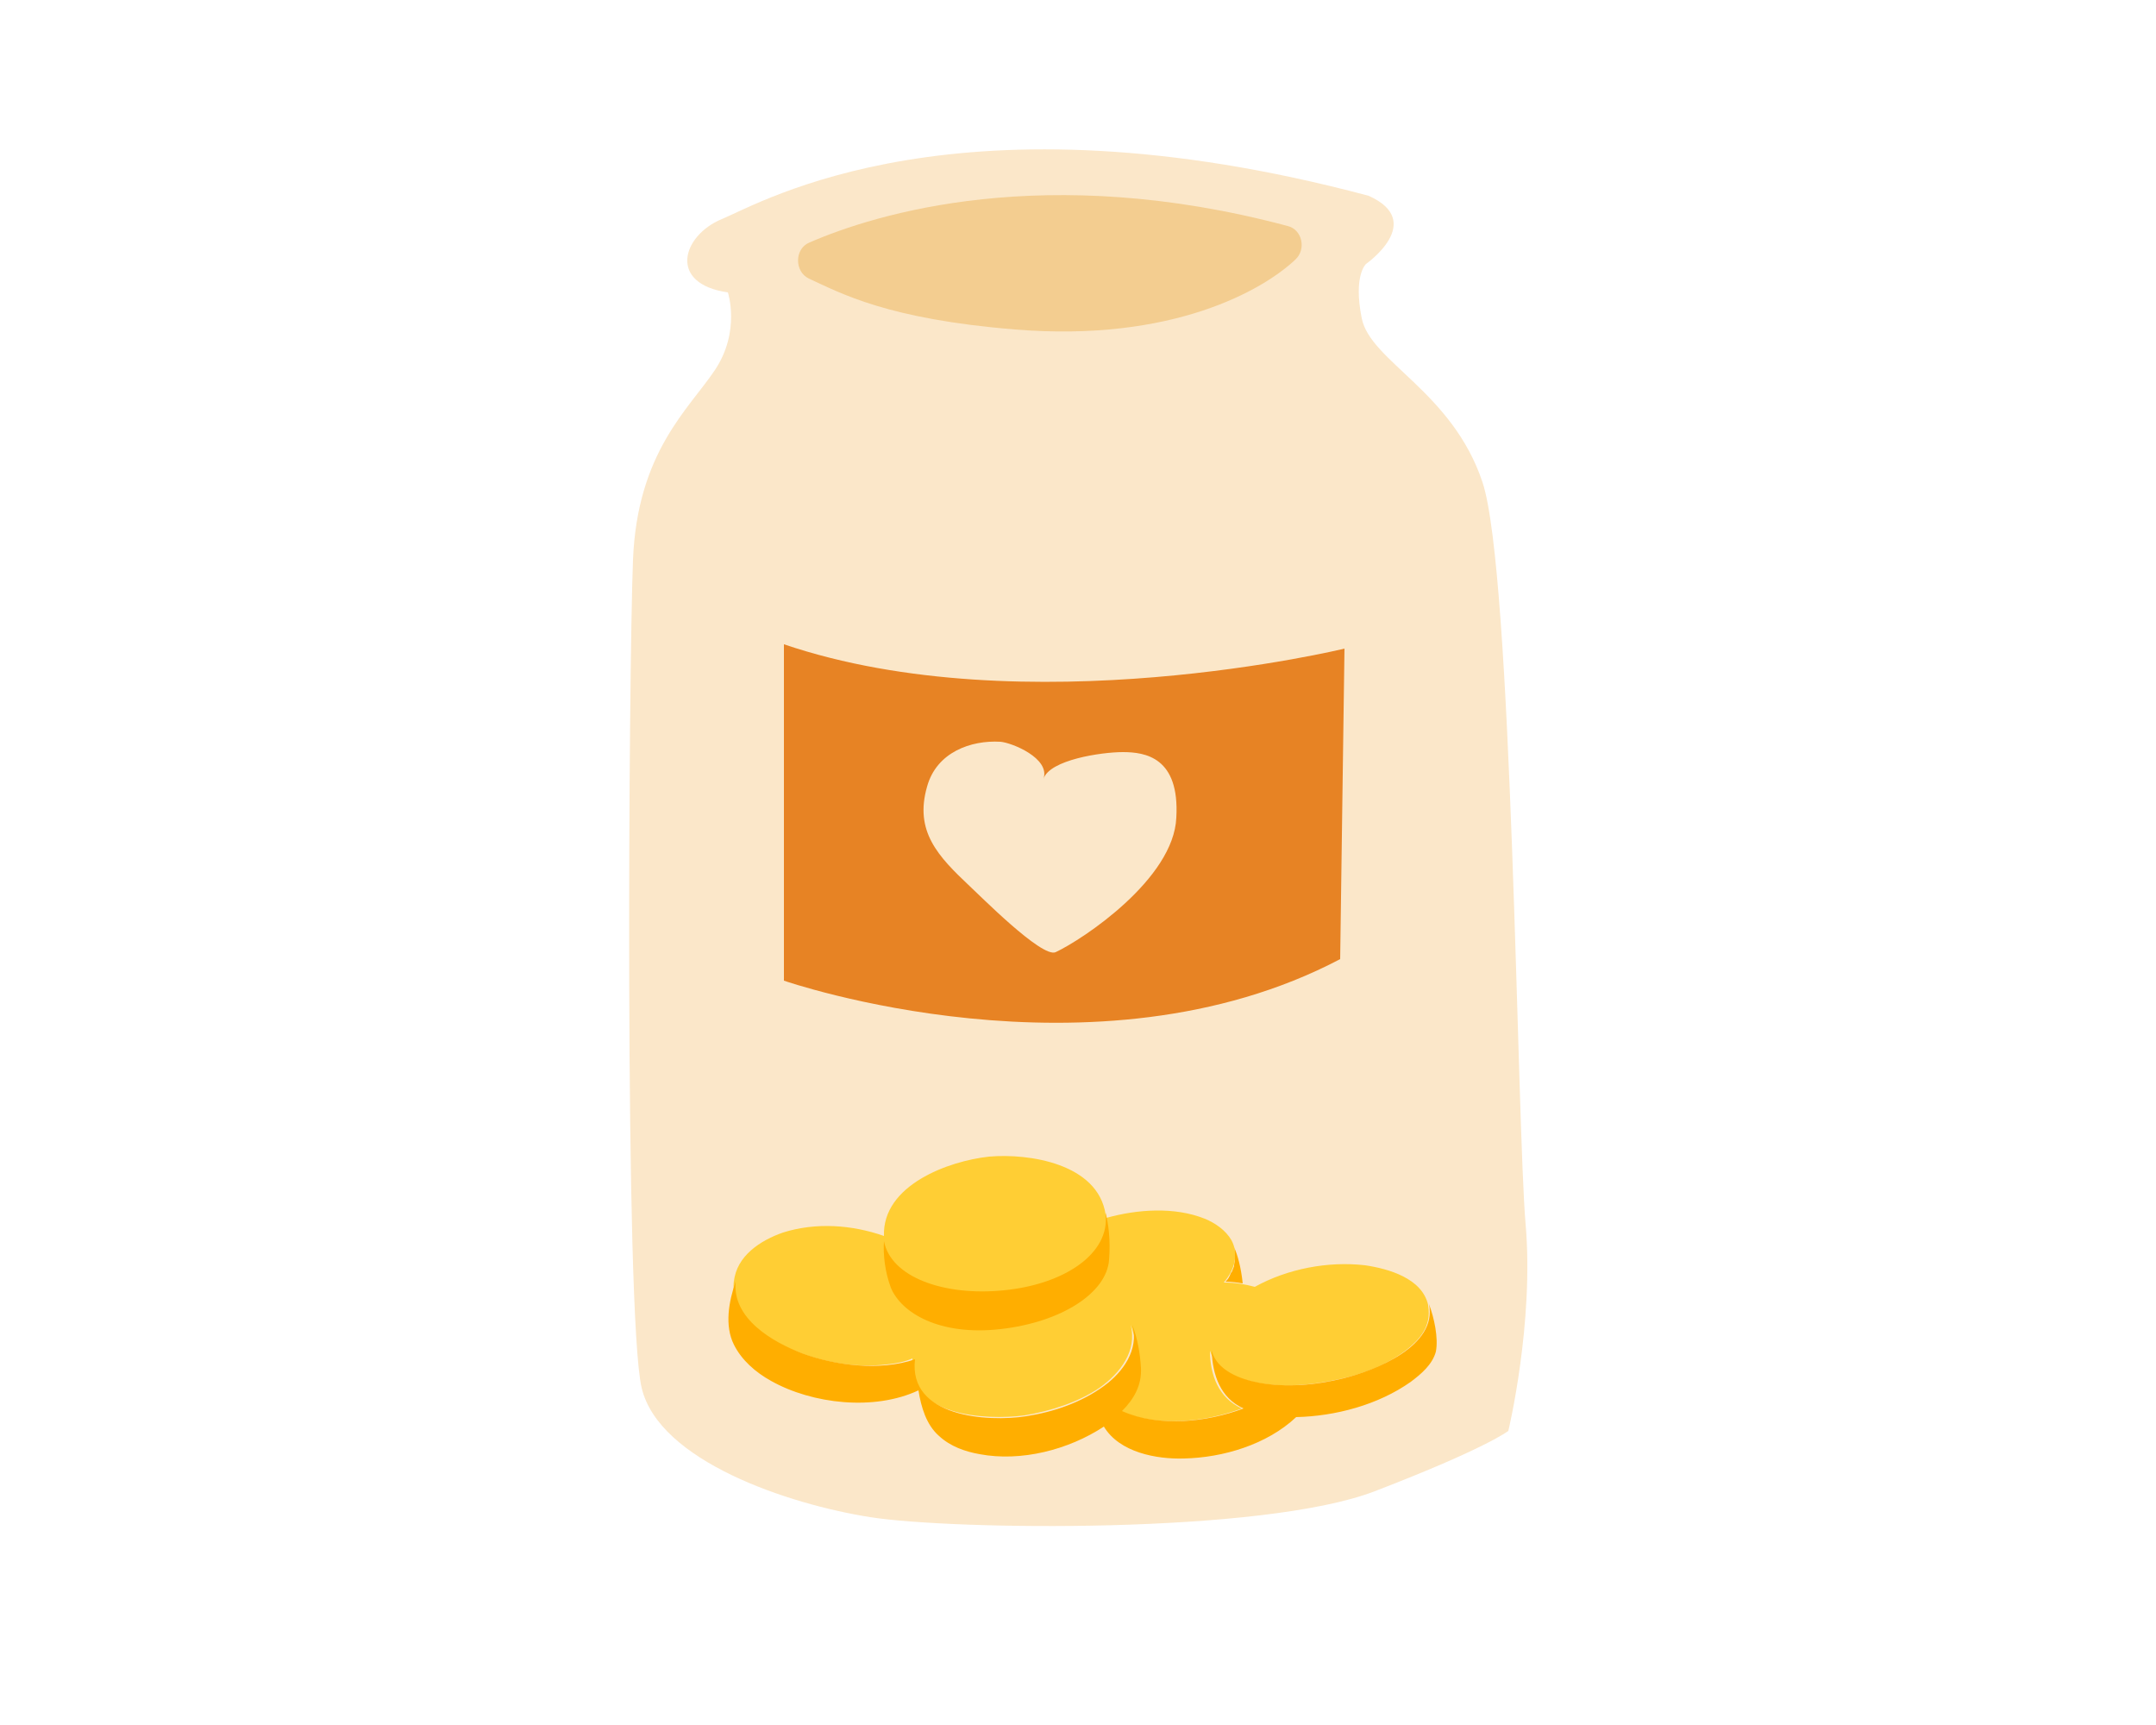 <svg xmlns="http://www.w3.org/2000/svg" viewBox="0 0 250 200">
  <path fill="#FBE7C9" d="M176.9 141.9c-1-11.5-1.5-75.5-5-86s-13-14-14-19 .5-6.3.5-6.3 7-4.9.3-7.9c-47.6-12.7-70.4.8-75 2.7-4.6 1.9-6.3 7.5.7 8.5 0 0 1.5 4.5-1.5 9s-9 9.5-9.5 22-1 87.5 1 96 17 13.5 26.5 15 45.5 2 58.5-3 15.5-7 15.5-7 3-12.5 2-24z"/>
  <path fill="#E78324" d="M90.9 74.7v39s36 12.5 64.5-2.5l.5-36s-37 9-65-.5zm45.5 20.1c-.3 7.1-10.8 14.1-14 15.6-1.6.7-8.9-6.7-10-7.7-3.6-3.4-6.4-6.3-4.9-11.5 1.1-4 5.1-5.4 8.5-5.2 1.3.1 5.8 1.9 5 4.3.7-2.2 6.7-3.1 9.2-3.1 2.6 0 6.6.6 6.2 7.6z"/>
  <path fill="#F3CD90" d="M93.9 28.1c7.6-3.3 27.3-9.4 55.4-1.9 1.7.4 2.2 2.7.9 3.9-3.7 3.5-14.2 9.6-32.5 8.1-14.8-1.2-20.2-4.2-23.9-5.9-1.7-.8-1.7-3.5.1-4.2z"/>
  <path fill="#FFCE34" d="M128.2 140.8c0-.1 0-.1 0 0-.9-5.9-8.9-7.1-13.5-6.7-4.7.5-12.4 3.3-12.2 9.2-3.7-1.3-7.9-1.6-11.7-.4-2.6.9-5.4 2.7-5.7 5.7v-.1c-.1.7 0 1.5.2 2.2.6 1.9 2.1 3.2 3.7 4.3.4.2.8.5 1.1.7.7.4 1.5.7 2.3 1 3.3 1.3 6.9 1.9 10.4 1.5 1-.1 2.1-.3 3-.7-.8 6.7 8.5 7.2 13 6.6 3-.5 6.2-1.5 8.7-3.2 2.4-1.7 4.4-4.3 3.6-7.3.6 1.6.9 3.3 1 5 .1 2-.8 3.6-2.2 5 4.3 1.9 9.8 1.3 14.1-.3-2.7-1.2-3.7-3.9-3.7-6.7.7 2.3 3.3 3.3 5.4 3.7 3.1.6 6.5.3 9.6-.4 2.8-.6 5.6-1.7 7.8-3.4 1.5-1.2 2.9-2.7 2.5-5.1 0 0 .7 3.8 0 0v-.1c-.7-3.1-4.6-4.2-7.3-4.6-4.3-.5-9 .4-12.8 2.5-1.1-.3-2.3-.5-3.6-.5 1.2-1.4 1.8-3.2.9-4.9-.7-1.2-1.9-2-3.1-2.5-3.5-1.4-7.8-1.1-11.4-.1l-.1-.4z"/>
  <g fill="#FFAE00">
    <path d="M165.7 151.2c1 4.9-6.3 7.7-9.9 8.6-3.2.8-6.7 1.1-9.9.5-2.1-.4-4.8-1.4-5.4-3.7.1 2.8 1 5.5 3.7 6.7-4.3 1.6-9.8 2.2-14.1.3 1.4-1.4 2.3-3 2.2-5-.1-1.7-.4-3.4-1-5 .8 2.9-1.1 5.5-3.3 7.1-2.6 1.9-5.8 3-9 3.5-4.5.7-13.7.1-12.9-6.6-4.1 1.4-9.3.7-13.1-.7-3.4-1.3-8.1-4-7.7-8.3-.8 2.3-1.3 5.1-.2 7.3.9 1.8 2.5 3.2 4.3 4.2 4.8 2.7 12 3.5 17.1 1.1.3 1.9.9 4 2.4 5.3 1.3 1.2 3 1.8 4.7 2.1 4.8.9 10.3-.5 14.4-3.2 1.8 3 6.1 3.8 9.3 3.7 4.5-.1 9.6-1.6 13-4.8 4.5-.1 9.5-1.4 13.3-4.1 1.2-.9 2.5-2 2.9-3.5.3-1.6-.2-3.9-.8-5.5 0 0 .3 1 0 0zM143.1 144.6c.1.3.1.5.1.7v.8c0 .2-.1.4-.1.6v.1c-.1.2-.1.3-.2.5 0 .1-.1.2-.1.2-.1.1-.1.2-.2.4 0 .1-.1.1-.1.2-.1.2-.3.4-.4.5.7 0 1.4.1 2 .2-.2-1.9-.6-3.3-1-4.2z"/>
  </g>
  <path fill="#FFAE00" d="M116 154.1c7.1-.8 12.3-4.2 12.6-8 .2-2.4-.1-4.3-.4-5.5v.2c.5 4.5-4.7 8.1-11.8 8.8-6.9.7-13.1-1.5-13.9-5.7-.1 1.6.1 3.5.8 5.4 1.2 2.9 5.6 5.6 12.7 4.8z"/>
</svg>
